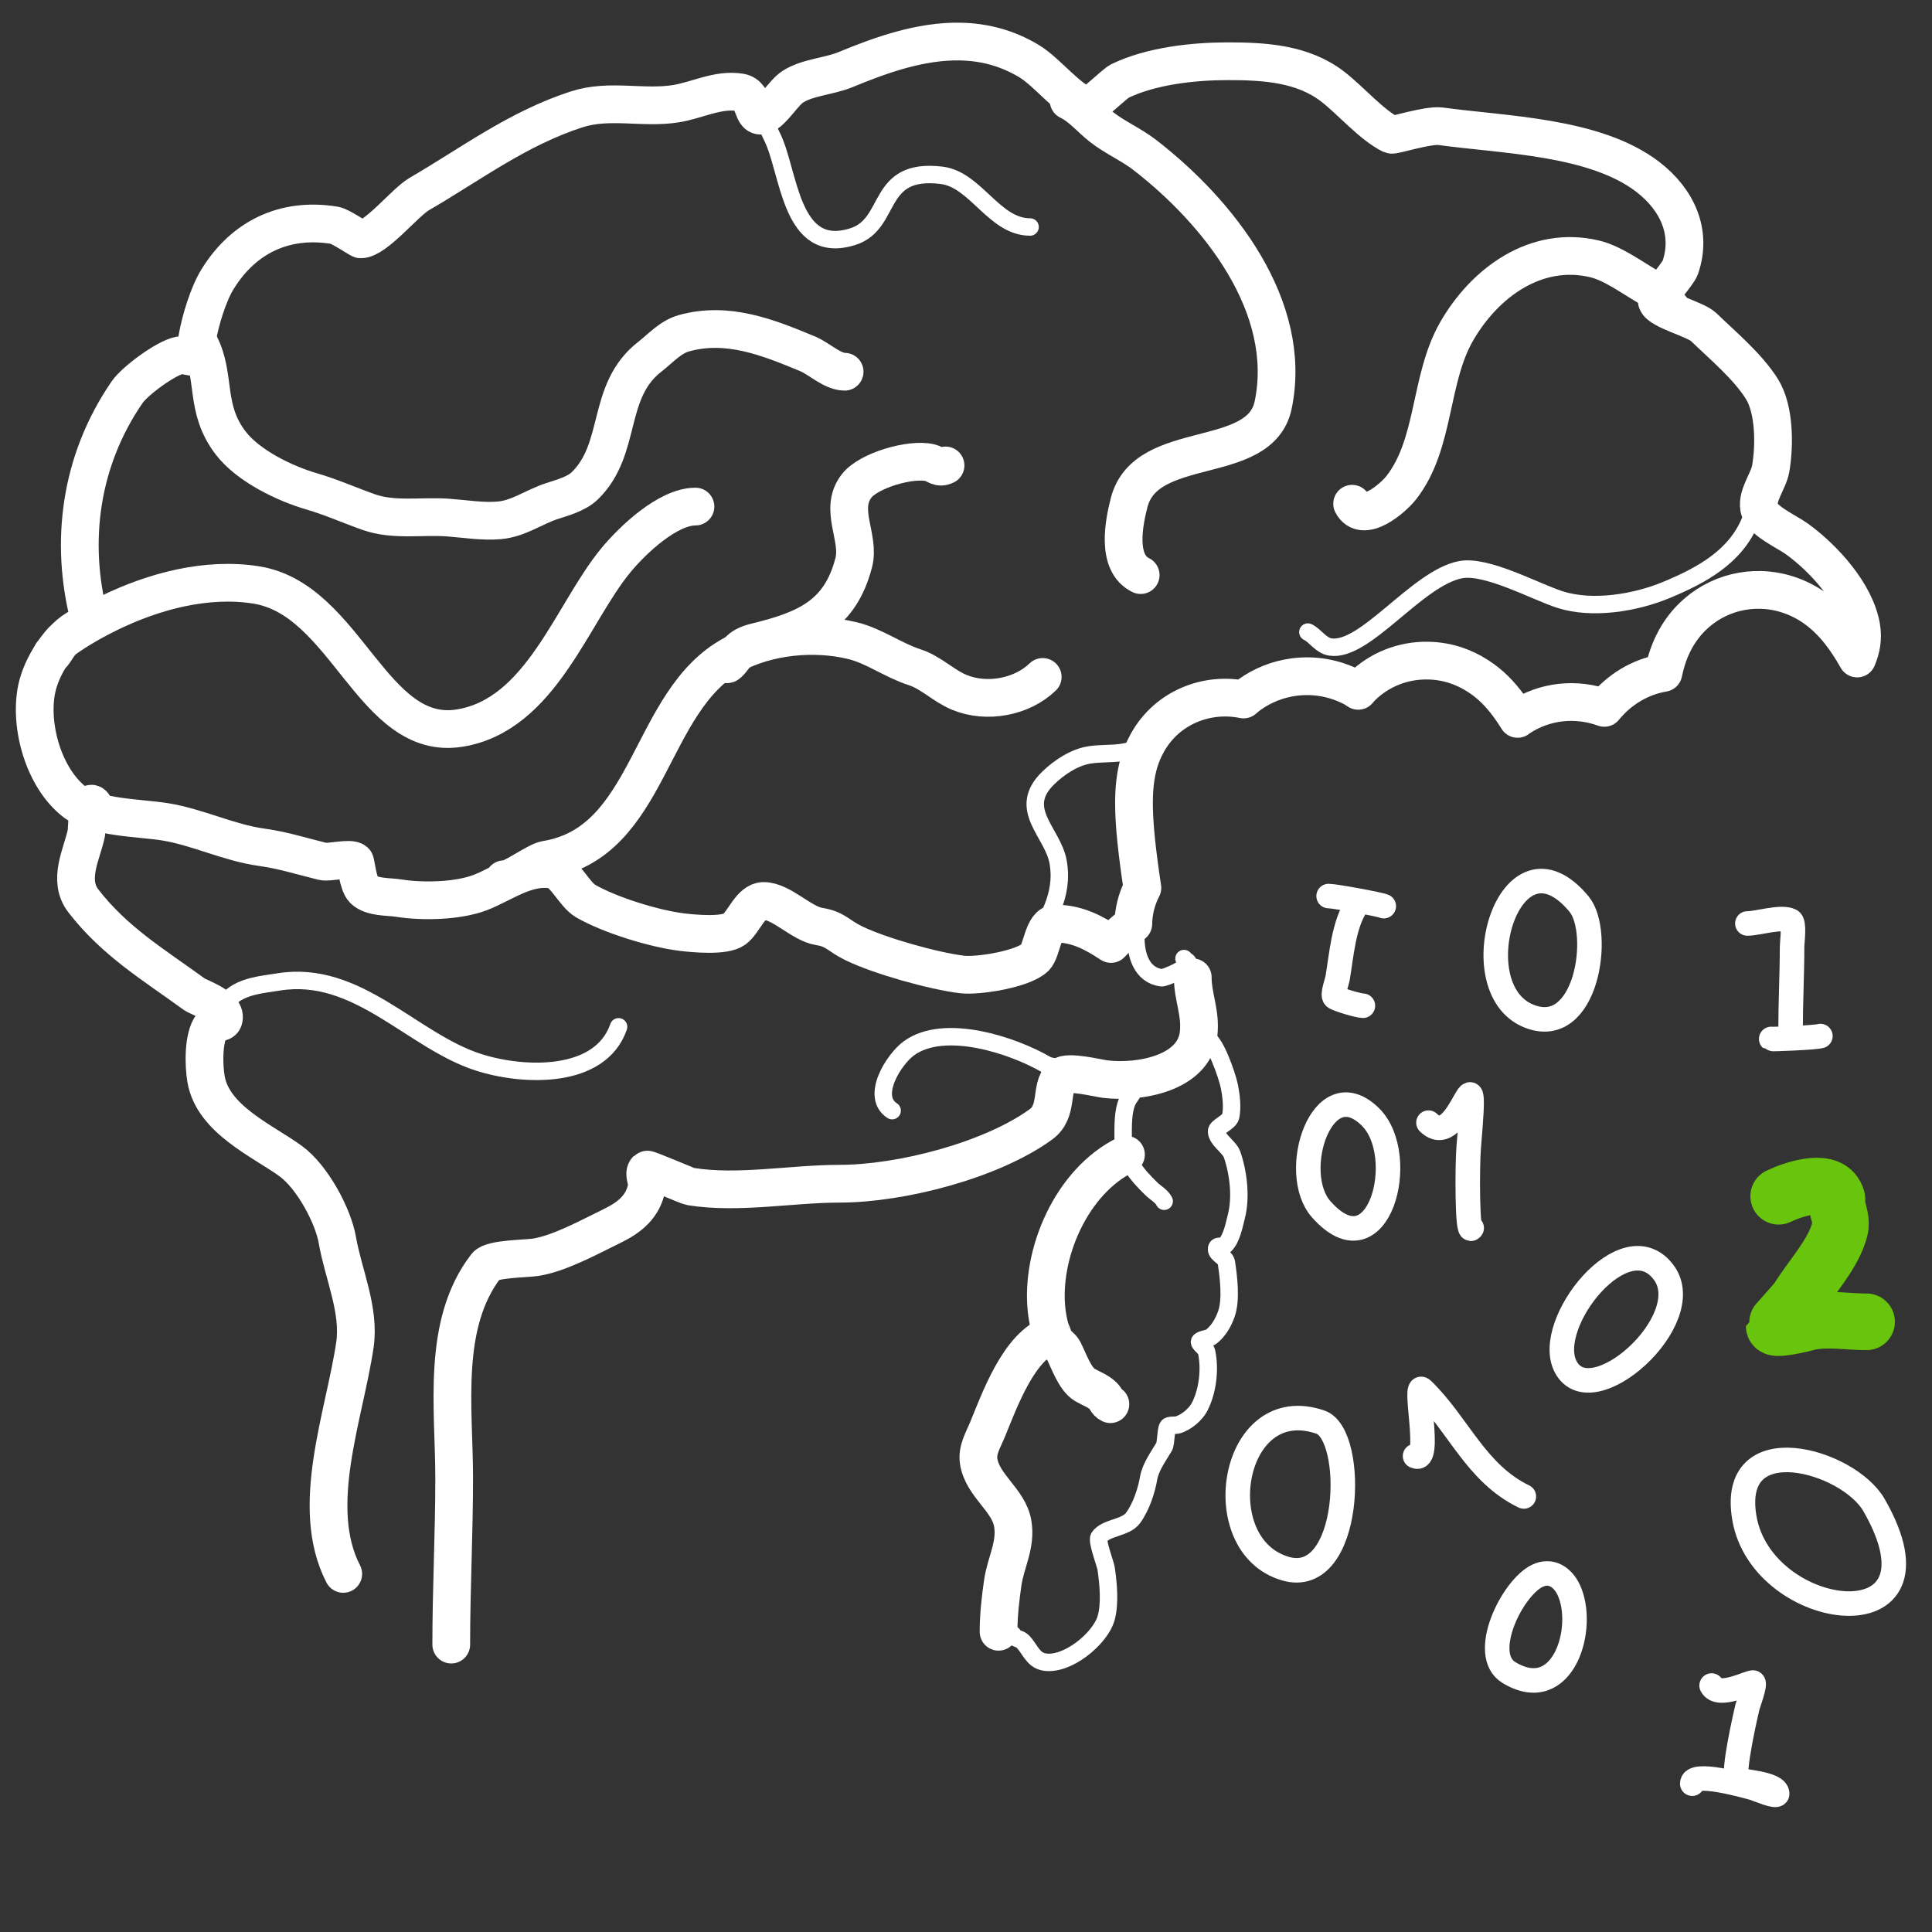 <?xml version="1.0"
encoding="UTF-8"
standalone="no"?>
<!DOCTYPE svg PUBLIC "-//W3C//DTD SVG 1.1//EN" "http://www.w3.org/Graphics/SVG/1.1/DTD/svg11.dtd">
<!-- Created with Vectornator (http://vectornator.io/) -->
<svg height="100%"
stroke-miterlimit="10"
style="fill-rule:nonzero;clip-rule:evenodd;stroke-linecap:round;stroke-linejoin:round;"
version="1.1"
viewBox="0 0 1024 1024"
width="100%"
xml:space="preserve"
xmlns="http://www.w3.org/2000/svg"
xmlns:vectornator="http://vectornator.io"
xmlns:xlink="http://www.w3.org/1999/xlink">
<rect x="0" y="0" width="1024" height="1024" fill="#333333" stroke="none"/>
<defs/>
<clipPath id="ArtboardFrame">
<rect height="1024"
width="1024"
x="0"
y="0"/>
</clipPath>
    <style type="text/css">
        .thick-brain-line {
            stroke: white;
            fill: none;
            opacity: 1;
<!--            stroke-width: 12.542;-->
            stroke-width:20;
        }
        .thin-brain-line {
            stroke: white;
            fill: none;
            opacity: 1;
            stroke-width: 9.244;
        }
        .falling-number {
            stroke: white;
            fill: none;
            opacity: 1;
<!--            stroke-width: 10.344;-->
            stroke-width: 13;
        }
    </style>
<g clip-path="url(#ArtboardFrame)" id="Calque-1" vectornator:layerName="Calque 1">
<path class="thick-brain-line"
    d="M405.667 1620.02C456.104 1592 519.543 1577.61 575.311 1565.59C716.611 1535.11 863.24 1531.34 1007.02 1521.28C1073.95 1516.59 1139.9 1514.95 1207.04 1514.95C1226.03 1514.95 1245.24 1512.07 1264.01 1514.95C1308.4 1521.74 1349.54 1543.55 1389.35 1564.32"
    stroke-linecap="round"
    stroke-linejoin="round"
    />
<path class="thick-brain-line"
    d="M472.765 1617.49C600.636 1582.62 733.069 1556.87 865.225 1546.6C926.528 1541.83 995.479 1536.07 1056.39 1546.6C1104.66 1554.93 1148.88 1580.05 1191.85 1603.57"
    stroke-linecap="round"
    stroke-linejoin="round"
    />
<path class="thick-brain-line"
    d="M508.748 22.029C488.029 21.68 467.205 28.989 448.059 36.936C439.6 40.447 427.975 40.952 420.216 45.962C415.241 49.174 409.731 59.013 404.747 60.943C397.875 63.605 400.761 50.318 392.334 48.958C380.529 47.053 369.604 53.127 358.304 54.951C340.805 57.775 323.085 52.338 305.712 57.947C274.463 68.035 249.703 86.876 222.145 102.891C214.656 107.243 199.042 126.861 191.208 126.861C190.535 126.861 180.486 119.909 177.267 119.389C150.551 115.077 128.992 125.886 115.394 147.835C110.32 156.027 106.166 169.907 104.547 179.315C104.038 182.271 106.735 186.184 104.547 188.304C102.359 190.423 98.301 187.716 95.266 188.304C87.802 189.749 71.415 201.999 67.423 207.798C42.198 244.445 36.947 287.597 47.295 327.686C47.983 330.351 44.049 331.496 42.674 332.162C31.508 337.569 21.886 353.374 19.452 365.158C15.434 384.615 23.089 412.306 39.58 425.084C50.442 433.5 74.208 433.436 87.551 435.59C104.654 438.35 121.325 446.662 138.616 449.054C150.313 450.673 159.852 453.845 171.08 456.564C174.489 457.389 185.821 454.342 188.114 456.564C188.723 457.153 189.648 468.554 192.736 471.545C197.138 475.809 205.862 475.137 211.336 476.021C223.67 478.012 242.639 477.677 254.647 473.025C266.596 468.395 279.456 458.351 293.337 461.039C299.12 462.16 304.557 474.181 310.333 477.537C322.996 484.896 346.684 492.254 361.398 494.036C367.811 494.812 383.973 496.345 389.241 492.519C394.178 488.932 397.805 477.537 404.747 477.537C414.235 477.538 424.645 489.51 434.118 491.039C443.083 492.486 443.989 495.819 452.68 500.028C466.482 506.712 494.811 514.659 509.932 516.489C518.19 517.489 542.163 513.756 548.622 507.5C552.335 503.904 552.762 489.523 559.469 489.523C571.008 489.523 580.066 494.532 588.84 500.324C592.452 496.421 596.382 492.985 600.679 489.634C600.807 483.113 602.355 476.6 605.492 470.583C605.126 468.158 604.747 465.586 604.613 464.665C603.974 460.247 603.448 456.189 602.971 452.273C601.86 443.141 601.19 435.242 601.061 428.191C600.973 423.358 601.116 418.888 601.634 414.579C602.523 407.19 604.306 400.476 608.28 393.42C618.611 375.075 639.445 366.739 659.115 370.744C660.235 369.803 661.322 368.836 662.553 367.97C669.254 363.249 677.055 360.076 685.545 358.907C696.873 357.347 707.534 359.539 716.787 364.234C717.912 364.804 718.83 365.535 719.881 366.157C720.602 365.373 721.241 364.545 722.02 363.79C731.091 355.004 743.52 349.878 756.929 350.14C767.242 350.341 775.899 353.496 783.282 358.241C790.292 362.746 795.076 367.85 799.82 374.258C801.395 376.386 802.877 378.706 804.365 381.028C804.655 380.828 804.869 380.596 805.167 380.399C818.799 371.365 835.47 369.807 850.312 375.183C858.276 365.423 869.286 358.745 881.63 356.65C882.984 350.307 884.863 344.527 888.008 338.821C897.553 321.506 915.208 312.168 933.344 312.668C944.226 312.968 955.303 316.79 964.892 324.579C972.456 330.724 978.388 338.551 984.332 349.03C986.484 343.997 987.6 338.502 986.509 332.162C983.458 314.433 966.807 296.109 952.479 285.701C946.77 281.554 933.501 275.922 932.351 269.24C931.143 262.222 937.363 255.096 938.538 248.266C940.642 236.039 940.566 217.014 933.917 206.281C926.486 194.286 912.816 182.885 902.942 173.322C898.631 169.147 879.868 164.689 878.193 159.821C877.636 158.203 889.345 145.394 890.567 141.843C897.068 122.956 888.773 105.681 873.571 93.902C845.558 72.197 796.981 71.542 763.689 66.936C756.811 65.984 738.626 72 737.412 71.412C727.182 66.458 716.015 53.383 706.437 45.962C690.454 33.578 670.037 32.46 650.751 32.46C632.493 32.46 610.105 34.924 593.499 42.965C590.956 44.197 577.878 56.887 576.465 56.43C566.13 53.094 555.298 38.374 545.528 32.46C533.573 25.223 521.18 22.237 508.748 22.029Z"
    stroke-linecap="round"
    stroke-linejoin="round"
    />
<path class="thick-brain-line"
    d="M50.403 428.083C46.031 419.614 46.273 439.091 45.761 441.571C43.491 452.564 35.604 466.419 44.213 477.537C60.844 499.013 81.092 511.068 103.01 526.99C105.39 528.718 120.848 533.605 118.483 540.477C117.754 542.596 113.678 541.687 112.294 543.474C107.533 549.622 107.964 564.766 109.2 571.947C112.888 593.383 139.224 604.622 154.071 615.406C165.464 623.682 176.576 644.281 178.828 657.367C181.872 675.057 190.843 694.296 188.111 712.814C182.569 750.389 163.603 798.715 181.922 834.2"
    stroke-linecap="round"
    stroke-linejoin="round"
    />
<path class="thick-brain-line"
    d="M632.183 517.998C632.183 528.381 636.551 536.872 635.278 547.97C632.867 568.988 603.715 574.12 585.765 571.947C581.908 571.48 565.742 567.362 562.555 570.449C556.25 576.556 561.349 588.933 551.724 595.925C525.484 614.985 477.602 627.395 444.961 627.395C419.598 627.395 391.246 632.961 366.05 628.894C364.216 628.598 343.339 619.419 342.84 619.902C340.652 622.021 343.349 625.937 342.84 628.894C341.024 639.447 333.743 645.287 324.273 649.874C312.77 655.444 296.824 664.295 284.043 666.358C278.919 667.185 260.638 667.11 257.739 670.854C233.784 701.788 240.719 746.493 240.719 783.248C240.719 813.325 239.172 842.031 239.172 871.664"
    stroke-linecap="round"
    stroke-linejoin="round"
    />
<path class="thick-brain-line"
    d="M566.403 53.383C573.178 56.665 578.114 62.902 583.964 67.434C591.22 73.056 599.605 76.595 606.87 82.224C646.169 112.673 685.539 162.704 674.824 214.593C667.941 247.922 607.434 231.634 598.471 266.358C595.89 276.356 591.238 298.351 604.579 304.811"
    stroke-linecap="round"
    stroke-linejoin="round"
    />
<path class="thick-brain-line"
    d="M267.1 466.021C269.837 467.346 284.211 456.48 289.242 455.668C345.358 446.61 343.307 371.28 388.501 346.963C407.143 336.932 431.637 334.668 451.874 339.568C463.226 342.316 473.442 349.982 484.705 353.618C493.462 356.445 499.991 363.449 508.375 366.929C523.091 373.037 541.699 369.41 552.659 358.794"
    stroke-linecap="round"
    stroke-linejoin="round"
    />
<path class="thick-brain-line"
    d="M105.816 182.438C114.754 199.752 108.078 216.477 122.381 234.947C131.716 247.001 150.883 256.282 165.301 260.472C175.579 263.458 185.358 267.867 195.421 271.411C208.897 276.157 223.607 273.286 237.588 274.328C246.491 274.991 255.724 276.576 264.695 275.787C274.958 274.883 283.045 268.647 292.556 265.577C298.141 263.774 305.562 261.731 309.875 257.554C330.28 237.792 320.795 207.378 344.512 189.002C350.228 184.573 355.279 178.625 362.584 176.604C385.676 170.214 407.011 178.792 428.093 187.543C434.003 189.996 441.207 197.024 447.671 197.024"
    stroke-linecap="round"
    stroke-linejoin="round"
    />
<path class="thick-brain-line"
    d="M27.505 346.527C27.505 348.553 31.183 340.938 33.529 339.234C41.033 333.784 49.979 328.715 58.378 324.648C81.553 313.426 109.613 305.814 135.935 310.063C183.632 317.762 197.404 393.367 243.612 385.908C286.813 378.935 303.054 325.248 326.44 296.936C335.272 286.244 353.929 268.494 368.607 268.494"
    stroke-linecap="round"
    stroke-linejoin="round"
    />
<path class="thick-brain-line"
    d="M382.175 351.058C382.948 351.432 384.982 352.687 385.917 351.782C391.42 346.452 390.208 342.771 400.882 340.187C427.812 333.666 445.399 325.717 452.514 298.152C455.955 284.822 444.369 270.018 454.011 257.567C460.453 249.247 482.817 242.799 492.922 245.246C496.271 246.057 497.444 248.492 501.153 246.696"
    stroke-linecap="round"
    stroke-linejoin="round"
    />
<path class="thick-brain-line"
    d="M885.775 163.351C880.073 160.59 878.055 154.662 873.054 151.755C864.938 147.039 854.711 139.523 845.367 137.261C814.125 129.696 786.796 149.938 772.035 175.672C757.461 201.079 760.852 235.046 742.851 258.291C738.366 264.083 722.318 277.946 716.661 266.988"
    stroke-linecap="round"
    stroke-linejoin="round"
    />
<path class="thin-brain-line"
    d="M546.705 503.135C554.523 487.991 563.985 475.224 560.848 456.995C558.112 441.095 538.513 428.881 555.637 412.296C561.272 406.839 569.497 401.212 577.968 400.04C588.444 398.591 600.814 401.059 607.744 392.11"
    stroke-linecap="round"
    stroke-linejoin="round"
/>
<path class="thin-brain-line"
    d="M108.266 549.997C112.646 541.514 114.387 536.138 121.665 529.089C128.425 522.542 139.067 521.834 147.718 520.438C189.402 513.709 218.282 551.63 253.42 562.974C277.698 570.812 318.263 572.109 327.858 544.229"
    stroke-linecap="round"
    stroke-linejoin="round"
/>
<path class="thin-brain-line"
    d="M394.107 53.986C396.24 58.118 397.101 54.719 400.062 56.87C403.824 59.603 406.912 67.976 408.995 72.01C418.55 90.518 418.48 136.236 452.169 125.36C473.362 118.518 463.787 88.646 499.064 92.917C517.195 95.112 526.869 120.313 545.96 120.313"
    stroke-linecap="round"
    stroke-linejoin="round"
/>
<path class="thin-brain-line"
    d="M930.616 255.966C935.4 258.283 929.218 272.285 927.649 276.086C919.835 295.003 902.344 304.758 883.134 312.732C866.743 319.536 843.918 323.305 826.748 317.762C813.574 313.509 787.825 299.29 774.072 301.954C751.01 306.421 723.43 345.875 705.074 342.912C700.029 342.098 697.211 336.948 693.203 335.008"
    stroke-linecap="round"
    stroke-linejoin="round"
/>
<path class="thin-brain-line"
    d="M568.561 568.54C568.561 565.217 558.277 566.444 554.465 564.229C536.865 554.002 500.579 541.934 481.757 555.606C473.761 561.414 461.248 581.167 472.854 588.66"
    stroke-linecap="round"
    stroke-linejoin="round"
/>
<path class="falling-number"
    d="M836.893 479.132C800.351 435.183 773.814 523.382 810.039 538.418C841.013 551.275 849.366 494.133 836.893 479.132Z"
    stroke-linecap="round"
    stroke-linejoin="round"
/>
<path class="falling-number"
    d="M757.12 595.026C774.357 611.721 783.927 544.317 778.445 608.031C777.635 617.446 777.569 655.626 780.025 650.869"
    stroke-linecap="round"
    stroke-linejoin="round"
/>
<path class="falling-number"
    d="M726.316 591.966C700.749 566.819 683.062 621.501 700.251 640.924C730.817 675.462 747.215 612.522 726.316 591.966Z"
    stroke-linecap="round"
    stroke-linejoin="round"
/>
<path class="falling-number"
    d="M881.914 674.583C861.618 646.818 818.03 701.537 829.785 724.307C843.352 750.587 900.195 699.593 881.914 674.583Z"
    stroke-linecap="round"
    stroke-linejoin="round"
/>
<path class="falling-number"
    d="M993.281 797.744C979.594 773.881 916.171 755.854 924.565 804.629C934.051 859.751 1036.18 872.539 993.281 797.744Z"
    stroke-linecap="round"
    stroke-linejoin="round"
/>
<path class="falling-number"
    d="M750.011 771.735C759.263 776.215 748.696 731.448 753.96 736.546C773.031 755.017 782.221 780.831 807.669 793.154"
    stroke-linecap="round"
    stroke-linejoin="round"
/>
<path class="falling-number"
    d="M699.856 753.758C652.579 737.453 639.267 819.191 681.295 831.403C716.581 841.655 718.951 760.343 699.856 753.758Z"
    stroke-linecap="round"
    stroke-linejoin="round"
/>
<path class="falling-number"
    d="M926.145 489.46C931.8 489.46 943.909 485.44 949.05 487.93C951.331 489.035 949.84 499.295 949.84 501.699C949.84 516.193 949.05 530.735 949.05 545.303"
    stroke-linecap="round"
    stroke-linejoin="round"
/>
<path class="falling-number"
    d="M964.847 549.128C962.229 549.972 939.028 550.896 938.782 550.657"
    stroke-linecap="round"
    stroke-linejoin="round"
/>
<path class="falling-number"
    d="M733.425 480.28C731.526 479.36 707.511 474.925 704.201 474.925"
    stroke-linecap="round"
    stroke-linejoin="round"
/>
<path class="falling-number"
    d="M719.207 479.515C712.079 489.872 710.995 506.585 708.94 518.529C708.647 520.232 706.056 527.211 707.36 528.473C708.673 529.745 720.142 533.063 722.367 533.063"
    stroke-linecap="round"
    stroke-linejoin="round"
/>
<path class="falling-number"
    d="M831.364 842.495C828.225 835.959 822.058 831.702 814.778 835.228C801.395 841.708 784.068 876.976 799.771 886.481C828.673 903.976 840.857 862.258 831.364 842.495Z"
    stroke-linecap="round"
    stroke-linejoin="round"
/>
<path class="falling-number"
    d="M907.188 893.366C910.864 900.485 928.349 890.911 929.304 891.836C930.412 892.909 926.484 903.362 926.145 904.84C924.92 910.177 918.364 938.727 920.616 943.089C921.212 944.244 941.941 944.896 941.941 950.739C941.941 952.94 931.18 948.198 929.304 947.679C924.112 946.242 896.921 938.679 896.921 945.384"
    stroke-linecap="round"
    stroke-linejoin="round"
/>
<path class="two"
    d="M942.731 634.04C949.545 630.74 968.044 624.168 972.745 633.275C974.655 636.974 972.859 635.358 973.535 638.629C974.396 642.8 976.313 646.99 975.114 651.634C971.751 664.664 960.055 676.963 952.999 688.353C951.816 690.263 940.362 702.761 940.362 702.887C940.362 705.021 951.763 702.322 952.999 702.122C955.155 701.774 957.256 700.992 959.318 700.592C969.15 698.688 979.527 700.592 989.331 700.592"
    stroke="#68c40c"
    opacity="1"
    fill="none"
    stroke-linecap="round"
    stroke-linejoin="round"
    stroke-width="30"
/>
<path class="thin-brain-line"
    d="M627.546 508.063C628.021 508.982 629.462 509.268 629.797 510.243C630.621 512.636 617.437 518.499 615.541 518.237C604.896 516.764 602.036 505.852 602.036 497.163"
    stroke-linecap="round"
    stroke-linejoin="round"
/>
<path class="thin-brain-line"
    d="M604.287 574.919C604.287 574.192 604.775 572.187 604.287 572.739C602.388 574.884 601.285 577.583 599.785 580.006C599.034 581.217 598.126 582.349 597.534 583.639C595.109 588.922 595.283 596.872 595.283 602.533C595.283 613.994 602.316 622.426 610.289 630.148C612.609 632.395 615.553 633.805 617.042 636.688"
    stroke-linecap="round"
    stroke-linejoin="round"
/>
<path class="thick-brain-line"
    d="M596.783 611.98C567.937 625.95 551.296 664.573 554.766 694.823C555.299 699.469 556.724 706.705 559.268 710.811C560.484 712.774 562.645 713.719 563.77 715.898C566.402 720.996 569.669 730.953 575.024 734.065C578.237 735.932 582.045 737.231 584.778 739.879C586.322 741.374 586.318 743.168 588.53 744.239"
    stroke-linecap="round"
    stroke-linejoin="round"
/>
<path class="thick-brain-line"
    d="M557.767 707.177C540.007 712.911 529.562 742.77 523.253 758.046C521.122 763.206 517.694 768.616 518.751 774.76C520.98 787.713 534.614 795 536.758 807.461C538.708 818.788 533.088 827.986 531.506 838.709C530.262 847.142 529.255 856.376 529.255 864.87"
    stroke-linecap="round"
    stroke-linejoin="round"
/>
<path class="thin-brain-line"
    d="M638.801 550.211C643.74 550.211 650.472 570.394 651.556 575.646C652.524 580.331 653.309 586.776 652.307 591.633C651.619 594.961 644.803 597.076 644.803 599.627C644.803 604.019 651.635 607.851 653.057 611.98C656.406 621.712 657.904 634.625 655.308 644.682C654.152 649.16 652.847 656.512 649.305 659.942C647.865 661.337 644.803 659.437 644.803 662.122C644.803 664.923 649.561 666.034 650.056 669.389C651.173 676.968 652.64 688.767 650.056 696.277C648.446 700.953 645.839 705.503 641.802 708.631C640.596 709.565 635.244 709.923 635.8 711.537C636.25 712.845 639.113 714.503 639.551 716.624C641.428 725.712 640.194 737.18 635.8 745.692C633.742 749.678 628.862 753.745 624.545 755.139C622.867 755.681 620.875 755.1 619.293 755.866C617.836 756.571 618.092 764.986 617.042 766.766C614.054 771.831 609.808 777.557 608.788 783.48C607.629 790.216 604.789 798.786 600.535 804.554C596.516 810.004 586.157 809.455 582.527 814.728C581.155 816.722 585.879 828.733 586.279 831.442C587.442 839.324 588.448 849.901 586.279 857.603C583.183 868.598 565.334 883.195 553.265 880.857C547.275 879.697 545.701 873.531 542.011 869.957C540.2 868.203 538.029 868.784 536.758 866.323"
    stroke-linecap="round"
    stroke-linejoin="round"
/>
</g>
</svg>
